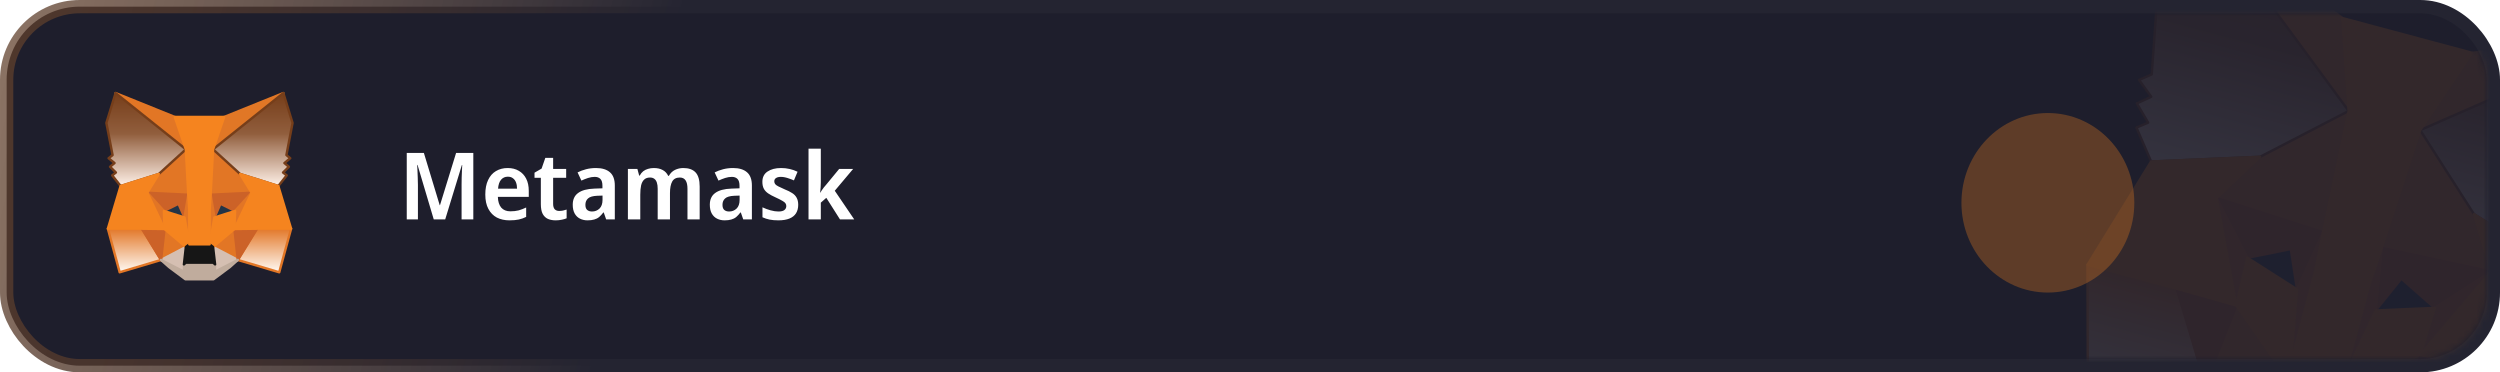 <svg width="376" height="56" viewBox="0 0 376 56" fill="none" xmlns="http://www.w3.org/2000/svg">
  <rect x="1" y="1" width="374" height="54" rx="11" fill="#1E1E2C" stroke="url(#paint0_linear_8544_20597)"
    stroke-width="2" />
  <mask id="mask0_8544_20597" style="mask-type:alpha" maskUnits="userSpaceOnUse" x="2" y="2" width="372" height="52">
    <rect x="3" y="3" width="370" height="50" rx="9" fill="#1E1E2C" stroke="#242431" stroke-width="2" />
  </mask>
  <g mask="url(#mask0_8544_20597)">
    <g opacity="0.3" filter="url(#filter0_f_8544_20597)">
      <ellipse cx="308" cy="30.5" rx="13" ry="13.5" fill="#F5841F" />
    </g>
    <g opacity="0.1">
      <path d="M397.778 4.765L362.827 20.076L371.815 7.942L397.778 4.765Z" fill="#E17726" stroke="#E17726"
        stroke-width="0.367" stroke-linecap="round" stroke-linejoin="round" />
      <path d="M331.389 -13.02L353.688 17.863L352.285 2.714L331.389 -13.02Z" fill="#E27625" stroke="#E27625"
        stroke-width="0.367" stroke-linecap="round" stroke-linejoin="round" />
      <path d="M373.105 55.378L362.058 65.974L377.149 75.249L386.469 59.255L373.105 55.378Z"
        fill="url(#paint1_linear_8544_20597)" stroke="#E27625" stroke-width="0.367" stroke-linecap="round"
        stroke-linejoin="round" />
      <path d="M313.957 39.827L314.003 58.331L331.681 57.836L327.44 43.144L313.957 39.827Z"
        fill="url(#paint2_linear_8544_20597)" stroke="#E27625" stroke-width="0.367" stroke-linecap="round"
        stroke-linejoin="round" />
      <path d="M339.921 23.586L333.376 29.794L349.389 34.94L353.907 15.916L339.921 23.586Z" fill="#E27625"
        stroke="#E27625" stroke-width="0.367" stroke-linecap="round" stroke-linejoin="round" />
      <path d="M372.085 32.204L363.694 18.308L358.208 37.303L374.649 40.853L372.085 32.204Z" fill="#E27625"
        stroke="#E27625" stroke-width="0.367" stroke-linecap="round" stroke-linejoin="round" />
      <path d="M331.687 57.833L342.882 55.338L336.335 45.95L331.687 57.833Z" fill="#E27625" stroke="#E27625"
        stroke-width="0.367" stroke-linecap="round" stroke-linejoin="round" />
      <path d="M353.642 58.22L362.062 65.97L364.006 53.363L353.642 58.22Z" fill="#E27625" stroke="#E27625"
        stroke-width="0.367" stroke-linecap="round" stroke-linejoin="round" />
      <path d="M331.691 57.836L339.551 64.943L340.275 62.011L342.886 55.341L331.691 57.836Z" fill="#D5BFB2"
        stroke="#D5BFB2" stroke-width="0.367" stroke-linecap="round" stroke-linejoin="round" />
      <path d="M345.466 43.527L338.014 38.767L344.53 37.453L345.466 43.527Z" fill="#233447" stroke="#233447"
        stroke-width="0.367" stroke-linecap="round" stroke-linejoin="round" />
      <path d="M357.308 46.697L361.155 41.904L366.169 46.308L357.308 46.697Z" fill="#233447" stroke="#233447"
        stroke-width="0.367" stroke-linecap="round" stroke-linejoin="round" />
      <path d="M331.686 57.835L336.499 45.568L327.371 43.419L331.686 57.835Z" fill="#CC6228" stroke="#CC6228"
        stroke-width="0.367" stroke-linecap="round" stroke-linejoin="round" />
      <path d="M364.059 52.953L362.065 65.975L373.038 55.655L364.059 52.953Z" fill="#CC6228" stroke="#CC6228"
        stroke-width="0.367" stroke-linecap="round" stroke-linejoin="round" />
      <path d="M374.651 40.85L358.21 37.3L357.309 46.699L361.156 41.906L366.17 46.31L374.651 40.85Z"
        fill="#CC6228" stroke="#CC6228" stroke-width="0.367" stroke-linecap="round" stroke-linejoin="round" />
      <path d="M338.022 38.769L344.538 37.455L345.473 43.53L349.392 34.939L333.379 29.793L338.022 38.769Z"
        fill="#CC6228" stroke="#CC6228" stroke-width="0.367" stroke-linecap="round" stroke-linejoin="round" />
      <path d="M333.379 29.793L336.342 45.952L338.022 38.769L333.379 29.793Z" fill="#E27525" stroke="#E27525"
        stroke-width="0.367" stroke-linecap="round" stroke-linejoin="round" />
      <path d="M366.169 46.312L364.004 53.365L374.65 40.852L366.169 46.312Z" fill="#E27525" stroke="#E27525"
        stroke-width="0.367" stroke-linecap="round" stroke-linejoin="round" />
      <path d="M349.392 34.938L345.473 43.528L344.534 54.66L348.712 40.777L349.392 34.938Z" fill="#E27525"
        stroke="#E27525" stroke-width="0.367" stroke-linecap="round" stroke-linejoin="round" />
      <path d="M358.215 37.301L355.921 42.675L352.56 56.811L357.314 46.701L358.215 37.301Z" fill="#E27525"
        stroke="#E27525" stroke-width="0.367" stroke-linecap="round" stroke-linejoin="round" />
      <path d="M357.31 46.701L352.557 56.812L353.644 58.221L364.007 53.365L366.172 46.312L357.31 46.701Z"
        fill="#F5841F" stroke="#F5841F" stroke-width="0.367" stroke-linecap="round" stroke-linejoin="round" />
      <path d="M338.014 38.764L336.333 45.947L342.88 55.334L344.526 54.657L345.465 43.524L338.014 38.764Z"
        fill="#F5841F" stroke="#F5841F" stroke-width="0.367" stroke-linecap="round" stroke-linejoin="round" />
      <path
        d="M353.643 58.221L352.556 56.811L344.528 54.66L342.882 55.337L340.27 62.008L341.163 61.523L352.038 64.437L352.598 65.311L353.643 58.221Z"
        fill="#161616" stroke="#161616" stroke-width="0.367" stroke-linecap="round" stroke-linejoin="round" />
      <path
        d="M392.425 29.623L398.25 17.562L397.773 4.767L363.995 19.571L372.084 32.201L385.926 41.01L390.384 37.697L389.236 36.172L392.151 34.518L390.781 32.572L393.597 31.286L392.425 29.623Z"
        fill="url(#paint3_linear_8544_20597)" stroke="#763E1A" stroke-width="0.367" stroke-linecap="round"
        stroke-linejoin="round" />
      <path
        d="M324.577 -2.179L323.62 11.186L321.717 12.025L323.542 14.554L321.382 15.554L323.079 18.444L321.323 19.191L323.527 24.289L339.919 23.581L353.239 16.688L331.388 -13.022L324.577 -2.179Z"
        fill="url(#paint4_linear_8544_20597)" stroke="#763E1A" stroke-width="0.367" stroke-linecap="round"
        stroke-linejoin="round" />
      <path
        d="M385.927 41.007L372.085 32.198L374.649 40.848L364.004 53.361L373.033 55.648L386.471 59.249L385.927 41.007Z"
        fill="#F5841F" stroke="#F5841F" stroke-width="0.367" stroke-linecap="round" stroke-linejoin="round" />
      <path
        d="M339.914 23.582L323.522 24.29L313.959 39.824L327.368 43.417L336.331 45.95L333.368 29.791L339.914 23.582Z"
        fill="#F5841F" stroke="#F5841F" stroke-width="0.367" stroke-linecap="round" stroke-linejoin="round" />
      <path
        d="M358.211 37.304L363.999 19.574L371.813 7.948L352.283 2.715L353.237 16.691L349.385 34.939L348.242 40.687L344.528 54.662L352.556 56.813L356.327 42.853L358.211 37.304Z"
        fill="#F5841F" stroke="#F5841F" stroke-width="0.367" stroke-linecap="round" stroke-linejoin="round" />
    </g>
  </g>
  <path
    d="M65.236 33L62.8 24.81H62.744C62.753 24.997 62.767 25.263 62.786 25.608C62.805 25.944 62.819 26.313 62.828 26.714C62.847 27.106 62.856 27.475 62.856 27.82V33H61.176V23.004H63.752L66.132 30.858H66.174L68.596 23.004H71.186V33H69.422V27.736C69.422 27.419 69.427 27.073 69.436 26.7C69.445 26.317 69.459 25.958 69.478 25.622C69.497 25.277 69.511 25.011 69.52 24.824H69.464L66.958 33H65.236ZM76.349 25.272C77.003 25.272 77.563 25.412 78.029 25.692C78.505 25.963 78.874 26.355 79.135 26.868C79.397 27.372 79.527 27.988 79.527 28.716V29.612H74.879C74.898 30.303 75.066 30.839 75.383 31.222C75.71 31.595 76.167 31.782 76.755 31.782C77.222 31.782 77.637 31.735 78.001 31.642C78.365 31.539 78.743 31.395 79.135 31.208V32.622C78.781 32.799 78.412 32.93 78.029 33.014C77.647 33.098 77.175 33.14 76.615 33.14C75.906 33.14 75.276 33 74.725 32.72C74.184 32.431 73.759 31.997 73.451 31.418C73.143 30.839 72.989 30.121 72.989 29.262C72.989 28.394 73.129 27.666 73.409 27.078C73.689 26.481 74.081 26.033 74.585 25.734C75.099 25.426 75.687 25.272 76.349 25.272ZM76.377 26.574C75.957 26.574 75.617 26.728 75.355 27.036C75.103 27.335 74.954 27.783 74.907 28.38H77.763C77.763 28.025 77.712 27.713 77.609 27.442C77.507 27.171 77.353 26.961 77.147 26.812C76.951 26.653 76.695 26.574 76.377 26.574ZM84.087 31.726C84.293 31.726 84.489 31.707 84.675 31.67C84.871 31.623 85.053 31.572 85.221 31.516V32.832C85.025 32.916 84.787 32.986 84.507 33.042C84.227 33.107 83.915 33.14 83.569 33.14C83.14 33.14 82.757 33.07 82.421 32.93C82.085 32.781 81.819 32.529 81.623 32.174C81.437 31.819 81.343 31.325 81.343 30.69V26.742H80.391V25.972L81.455 25.356L82.015 23.746H83.191V25.412H85.151V26.742H83.191V30.676C83.191 31.031 83.271 31.297 83.429 31.474C83.597 31.642 83.817 31.726 84.087 31.726ZM89.64 25.272C90.554 25.272 91.254 25.487 91.74 25.916C92.225 26.336 92.468 26.999 92.468 27.904V33H91.166L90.802 31.95H90.746C90.54 32.221 90.33 32.449 90.116 32.636C89.901 32.813 89.654 32.939 89.374 33.014C89.094 33.098 88.758 33.14 88.366 33.14C87.946 33.14 87.568 33.056 87.232 32.888C86.896 32.72 86.63 32.463 86.434 32.118C86.238 31.763 86.14 31.32 86.14 30.788C86.14 30.004 86.41 29.416 86.952 29.024C87.493 28.623 88.305 28.403 89.388 28.366L90.606 28.324V27.946C90.606 27.461 90.503 27.115 90.298 26.91C90.092 26.705 89.812 26.602 89.458 26.602C89.122 26.602 88.781 26.658 88.436 26.77C88.1 26.882 87.768 27.013 87.442 27.162L86.868 25.93C87.25 25.734 87.675 25.575 88.142 25.454C88.608 25.333 89.108 25.272 89.64 25.272ZM89.822 29.444C89.159 29.472 88.697 29.607 88.436 29.85C88.174 30.083 88.044 30.401 88.044 30.802C88.044 31.157 88.132 31.413 88.31 31.572C88.496 31.731 88.739 31.81 89.038 31.81C89.476 31.81 89.85 31.665 90.158 31.376C90.466 31.077 90.62 30.639 90.62 30.06V29.416L89.822 29.444ZM102.766 25.272C103.587 25.272 104.203 25.491 104.614 25.93C105.024 26.369 105.23 27.078 105.23 28.058V33H103.396V28.394C103.396 27.834 103.302 27.414 103.116 27.134C102.929 26.845 102.64 26.7 102.248 26.7C101.706 26.7 101.324 26.901 101.1 27.302C100.876 27.703 100.764 28.287 100.764 29.052V33H98.916V28.394C98.916 28.021 98.874 27.708 98.79 27.456C98.706 27.204 98.58 27.017 98.412 26.896C98.244 26.765 98.029 26.7 97.768 26.7C97.394 26.7 97.1 26.803 96.886 27.008C96.671 27.204 96.517 27.493 96.424 27.876C96.34 28.259 96.298 28.73 96.298 29.29V33H94.436V25.412H95.864L96.13 26.406H96.214C96.354 26.145 96.526 25.93 96.732 25.762C96.946 25.594 97.189 25.473 97.46 25.398C97.74 25.314 98.029 25.272 98.328 25.272C98.86 25.272 99.303 25.37 99.658 25.566C100.022 25.753 100.302 26.047 100.498 26.448H100.596C100.829 26.037 101.137 25.739 101.52 25.552C101.912 25.365 102.327 25.272 102.766 25.272ZM110.257 25.272C111.172 25.272 111.872 25.487 112.357 25.916C112.842 26.336 113.085 26.999 113.085 27.904V33H111.783L111.419 31.95H111.363C111.158 32.221 110.948 32.449 110.733 32.636C110.518 32.813 110.271 32.939 109.991 33.014C109.711 33.098 109.375 33.14 108.983 33.14C108.563 33.14 108.185 33.056 107.849 32.888C107.513 32.72 107.247 32.463 107.051 32.118C106.855 31.763 106.757 31.32 106.757 30.788C106.757 30.004 107.028 29.416 107.569 29.024C108.11 28.623 108.922 28.403 110.005 28.366L111.223 28.324V27.946C111.223 27.461 111.12 27.115 110.915 26.91C110.71 26.705 110.43 26.602 110.075 26.602C109.739 26.602 109.398 26.658 109.053 26.77C108.717 26.882 108.386 27.013 108.059 27.162L107.485 25.93C107.868 25.734 108.292 25.575 108.759 25.454C109.226 25.333 109.725 25.272 110.257 25.272ZM110.439 29.444C109.776 29.472 109.314 29.607 109.053 29.85C108.792 30.083 108.661 30.401 108.661 30.802C108.661 31.157 108.75 31.413 108.927 31.572C109.114 31.731 109.356 31.81 109.655 31.81C110.094 31.81 110.467 31.665 110.775 31.376C111.083 31.077 111.237 30.639 111.237 30.06V29.416L110.439 29.444ZM120.051 30.802C120.051 31.306 119.939 31.735 119.715 32.09C119.491 32.435 119.16 32.697 118.721 32.874C118.282 33.051 117.732 33.14 117.069 33.14C116.565 33.14 116.126 33.103 115.753 33.028C115.38 32.953 115.02 32.837 114.675 32.678V31.18C115.048 31.357 115.45 31.507 115.879 31.628C116.318 31.749 116.714 31.81 117.069 31.81C117.489 31.81 117.792 31.735 117.979 31.586C118.166 31.437 118.259 31.236 118.259 30.984C118.259 30.835 118.217 30.699 118.133 30.578C118.058 30.457 117.9 30.331 117.657 30.2C117.424 30.06 117.083 29.887 116.635 29.682C116.196 29.486 115.832 29.29 115.543 29.094C115.254 28.898 115.034 28.665 114.885 28.394C114.736 28.114 114.661 27.764 114.661 27.344C114.661 26.663 114.918 26.149 115.431 25.804C115.954 25.449 116.635 25.272 117.475 25.272C117.932 25.272 118.357 25.319 118.749 25.412C119.15 25.496 119.552 25.636 119.953 25.832L119.407 27.134C119.183 27.031 118.954 26.943 118.721 26.868C118.497 26.784 118.278 26.719 118.063 26.672C117.858 26.625 117.652 26.602 117.447 26.602C117.12 26.602 116.873 26.663 116.705 26.784C116.537 26.896 116.453 27.059 116.453 27.274C116.453 27.423 116.495 27.559 116.579 27.68C116.663 27.792 116.822 27.909 117.055 28.03C117.288 28.151 117.62 28.305 118.049 28.492C118.478 28.66 118.842 28.842 119.141 29.038C119.44 29.225 119.664 29.458 119.813 29.738C119.972 30.018 120.051 30.373 120.051 30.802ZM123.45 27.414C123.45 27.657 123.44 27.913 123.422 28.184C123.403 28.445 123.38 28.702 123.352 28.954H123.408C123.454 28.842 123.524 28.721 123.618 28.59C123.711 28.45 123.809 28.315 123.912 28.184C124.024 28.044 124.131 27.918 124.234 27.806L126.208 25.412H128.308L125.55 28.688L128.476 33H126.334L124.276 29.752L123.45 30.48V33H121.602V22.36H123.45V27.414Z"
    fill="white" />
  <path d="M42.614 14L31.676 22.75L33.71 17.593L42.614 14Z" fill="#E17726" stroke="#E17726"
    stroke-width="0.367" stroke-linecap="round" stroke-linejoin="round" />
  <path d="M17.387 14L28.227 22.831L26.291 17.593L17.387 14Z" fill="#E27625" stroke="#E27625"
    stroke-width="0.367" stroke-linecap="round" stroke-linejoin="round" />
  <path d="M38.674 34.289L35.764 39.096L41.995 40.95L43.781 34.394L38.674 34.289Z"
    fill="url(#paint5_linear_8544_20597)" stroke="#E27625" stroke-width="0.367" stroke-linecap="round"
    stroke-linejoin="round" />
  <path d="M16.225 34.394L17.999 40.95L24.22 39.096L21.32 34.289L16.225 34.394Z"
    fill="url(#paint6_linear_8544_20597)" stroke="#E27625" stroke-width="0.367" stroke-linecap="round"
    stroke-linejoin="round" />
  <path d="M23.889 26.169L22.158 28.992L28.325 29.296L28.119 22.121L23.889 26.169Z" fill="#E27625"
    stroke="#E27625" stroke-width="0.367" stroke-linecap="round" stroke-linejoin="round" />
  <path d="M36.111 26.169L31.816 22.039L31.676 29.295L37.843 28.992L36.111 26.169Z" fill="#E27625"
    stroke="#E27625" stroke-width="0.367" stroke-linecap="round" stroke-linejoin="round" />
  <path d="M24.223 39.094L27.955 37.146L24.742 34.44L24.223 39.094Z" fill="#E27625" stroke="#E27625"
    stroke-width="0.367" stroke-linecap="round" stroke-linejoin="round" />
  <path d="M32.043 37.146L35.765 39.094L35.256 34.44L32.043 37.146Z" fill="#E27625" stroke="#E27625"
    stroke-width="0.367" stroke-linecap="round" stroke-linejoin="round" />
  <path d="M35.765 39.095L32.043 37.147L32.346 39.76L32.313 40.868L35.765 39.095Z" fill="#D5BFB2"
    stroke="#D5BFB2" stroke-width="0.367" stroke-linecap="round" stroke-linejoin="round" />
  <path d="M24.223 39.095L27.685 40.868L27.663 39.76L27.955 37.147L24.223 39.095Z" fill="#D5BFB2"
    stroke="#D5BFB2" stroke-width="0.367" stroke-linecap="round" stroke-linejoin="round" />
  <path d="M27.748 32.711L24.654 31.731L26.84 30.646L27.748 32.711Z" fill="#233447" stroke="#233447"
    stroke-width="0.367" stroke-linecap="round" stroke-linejoin="round" />
  <path d="M32.248 32.711L33.157 30.646L35.353 31.731L32.248 32.711Z" fill="#233447" stroke="#233447"
    stroke-width="0.367" stroke-linecap="round" stroke-linejoin="round" />
  <path d="M24.224 39.096L24.765 34.289L21.324 34.394L24.224 39.096Z" fill="#CC6228" stroke="#CC6228"
    stroke-width="0.367" stroke-linecap="round" stroke-linejoin="round" />
  <path d="M35.236 34.289L35.767 39.096L38.677 34.394L35.236 34.289Z" fill="#CC6228" stroke="#CC6228"
    stroke-width="0.367" stroke-linecap="round" stroke-linejoin="round" />
  <path d="M37.843 28.99L31.676 29.294L32.249 32.712L33.158 30.647L35.354 31.732L37.843 28.99Z"
    fill="#CC6228" stroke="#CC6228" stroke-width="0.367" stroke-linecap="round" stroke-linejoin="round" />
  <path d="M24.657 31.732L26.843 30.647L27.752 32.712L28.325 29.294L22.158 28.99L24.657 31.732Z"
    fill="#CC6228" stroke="#CC6228" stroke-width="0.367" stroke-linecap="round" stroke-linejoin="round" />
  <path d="M22.158 28.99L24.744 34.438L24.657 31.732L22.158 28.99Z" fill="#E27525" stroke="#E27525"
    stroke-width="0.367" stroke-linecap="round" stroke-linejoin="round" />
  <path d="M35.353 31.732L35.256 34.438L37.842 28.99L35.353 31.732Z" fill="#E27525" stroke="#E27525"
    stroke-width="0.367" stroke-linecap="round" stroke-linejoin="round" />
  <path d="M28.323 29.293L27.75 32.711L28.475 36.748L28.637 31.428L28.323 29.293Z" fill="#E27525"
    stroke="#E27525" stroke-width="0.367" stroke-linecap="round" stroke-linejoin="round" />
  <path d="M31.676 29.293L31.373 31.416L31.524 36.748L32.249 32.711L31.676 29.293Z" fill="#E27525" stroke="#E27525"
    stroke-width="0.367" stroke-linecap="round" stroke-linejoin="round" />
  <path d="M32.248 32.712L31.523 36.749L32.043 37.145L35.256 34.439L35.353 31.732L32.248 32.712Z"
    fill="#F5841F" stroke="#F5841F" stroke-width="0.367" stroke-linecap="round" stroke-linejoin="round" />
  <path d="M24.654 31.732L24.741 34.439L27.954 37.145L28.473 36.749L27.748 32.712L24.654 31.732Z"
    fill="#F5841F" stroke="#F5841F" stroke-width="0.367" stroke-linecap="round" stroke-linejoin="round" />
  <path
    d="M32.315 40.869L32.348 39.761L32.066 39.504H27.934L27.663 39.761L27.685 40.869L24.223 39.096L25.434 40.169L27.89 42.001H32.099L34.565 40.169L35.766 39.096L32.315 40.869Z"
    fill="#C0AC9D" stroke="#C0AC9D" stroke-width="0.367" stroke-linecap="round" stroke-linejoin="round" />
  <path
    d="M32.044 37.147L31.524 36.75H28.474L27.954 37.147L27.662 39.76L27.933 39.503H32.065L32.347 39.76L32.044 37.147Z"
    fill="#161616" stroke="#161616" stroke-width="0.367" stroke-linecap="round" stroke-linejoin="round" />
  <path
    d="M43.078 23.321L43.998 18.491L42.613 14L32.043 22.458L36.111 26.168L41.856 27.976L43.121 26.378L42.57 25.946L43.446 25.083L42.775 24.523L43.652 23.799L43.078 23.321Z"
    fill="url(#paint7_linear_8544_20597)" stroke="#763E1A" stroke-width="0.367" stroke-linecap="round"
    stroke-linejoin="round" />
  <path
    d="M16 18.491L16.93 23.321L16.335 23.799L17.223 24.523L16.552 25.083L17.428 25.946L16.876 26.378L18.142 27.976L23.887 26.168L27.955 22.458L17.385 14L16 18.491Z"
    fill="url(#paint8_linear_8544_20597)" stroke="#763E1A" stroke-width="0.367" stroke-linecap="round"
    stroke-linejoin="round" />
  <path d="M41.855 27.976L36.111 26.168L37.842 28.991L35.256 34.439L38.675 34.392H43.781L41.855 27.976Z"
    fill="#F5841F" stroke="#F5841F" stroke-width="0.367" stroke-linecap="round" stroke-linejoin="round" />
  <path d="M23.884 26.168L18.14 27.976L16.225 34.392H21.32L24.739 34.439L22.153 28.991L23.884 26.168Z"
    fill="#F5841F" stroke="#F5841F" stroke-width="0.367" stroke-linecap="round" stroke-linejoin="round" />
  <path
    d="M31.675 29.295L32.043 22.458L33.709 17.594H26.287L27.953 22.458L28.321 29.295L28.462 31.441L28.473 36.749H31.523L31.534 31.441L31.675 29.295Z"
    fill="#F5841F" stroke="#F5841F" stroke-width="0.367" stroke-linecap="round" stroke-linejoin="round" />
  <defs>
    <filter id="filter0_f_8544_20597" x="251" y="-27" width="114" height="115" filterUnits="userSpaceOnUse"
      color-interpolation-filters="sRGB">
      <feFlood flood-opacity="0" result="BackgroundImageFix" />
      <feBlend mode="normal" in="SourceGraphic" in2="BackgroundImageFix" result="shape" />
      <feGaussianBlur stdDeviation="22" result="effect1_foregroundBlur_8544_20597" />
    </filter>
    <linearGradient id="paint0_linear_8544_20597" x1="-228" y1="-64.5" x2="99" y2="17.5"
      gradientUnits="userSpaceOnUse">
      <stop stop-color="#F5841F" stop-opacity="0.09" />
      <stop offset="1" stop-color="#242431" />
    </linearGradient>
    <linearGradient id="paint1_linear_8544_20597" x1="375.995" y1="56.153" x2="371.298" y2="73.681"
      gradientUnits="userSpaceOnUse">
      <stop stop-color="#E27625" />
      <stop offset="1" stop-color="#FFFAF5" />
    </linearGradient>
    <linearGradient id="paint2_linear_8544_20597" x1="324.551" y1="42.37" x2="319.854" y2="59.898"
      gradientUnits="userSpaceOnUse">
      <stop stop-color="#E27625" />
      <stop offset="1" stop-color="#FFFAF5" />
    </linearGradient>
    <linearGradient id="paint3_linear_8544_20597" x1="385.688" y1="1.529" x2="375.834" y2="38.306"
      gradientUnits="userSpaceOnUse">
      <stop stop-color="#763E1A" />
      <stop offset="0.438" stop-color="#915E3D" />
      <stop offset="1" stop-color="#FFF1E8" />
    </linearGradient>
    <linearGradient id="paint4_linear_8544_20597" x1="343.473" y1="-9.783" x2="333.619" y2="26.993"
      gradientUnits="userSpaceOnUse">
      <stop stop-color="#763E1A" />
      <stop offset="0.438" stop-color="#915E3D" />
      <stop offset="1" stop-color="#FFF1E8" />
    </linearGradient>
    <linearGradient id="paint5_linear_8544_20597" x1="39.772" y1="34.289" x2="39.772" y2="40.95"
      gradientUnits="userSpaceOnUse">
      <stop stop-color="#E27625" />
      <stop offset="1" stop-color="#FFFAF5" />
    </linearGradient>
    <linearGradient id="paint6_linear_8544_20597" x1="20.222" y1="34.289" x2="20.222" y2="40.95"
      gradientUnits="userSpaceOnUse">
      <stop stop-color="#E27625" />
      <stop offset="1" stop-color="#FFFAF5" />
    </linearGradient>
    <linearGradient id="paint7_linear_8544_20597" x1="38.02" y1="14" x2="38.02" y2="27.976"
      gradientUnits="userSpaceOnUse">
      <stop stop-color="#763E1A" />
      <stop offset="0.438" stop-color="#915E3D" />
      <stop offset="1" stop-color="#FFF1E8" />
    </linearGradient>
    <linearGradient id="paint8_linear_8544_20597" x1="21.977" y1="14" x2="21.977" y2="27.976"
      gradientUnits="userSpaceOnUse">
      <stop stop-color="#763E1A" />
      <stop offset="0.438" stop-color="#915E3D" />
      <stop offset="1" stop-color="#FFF1E8" />
    </linearGradient>
  </defs>
</svg>